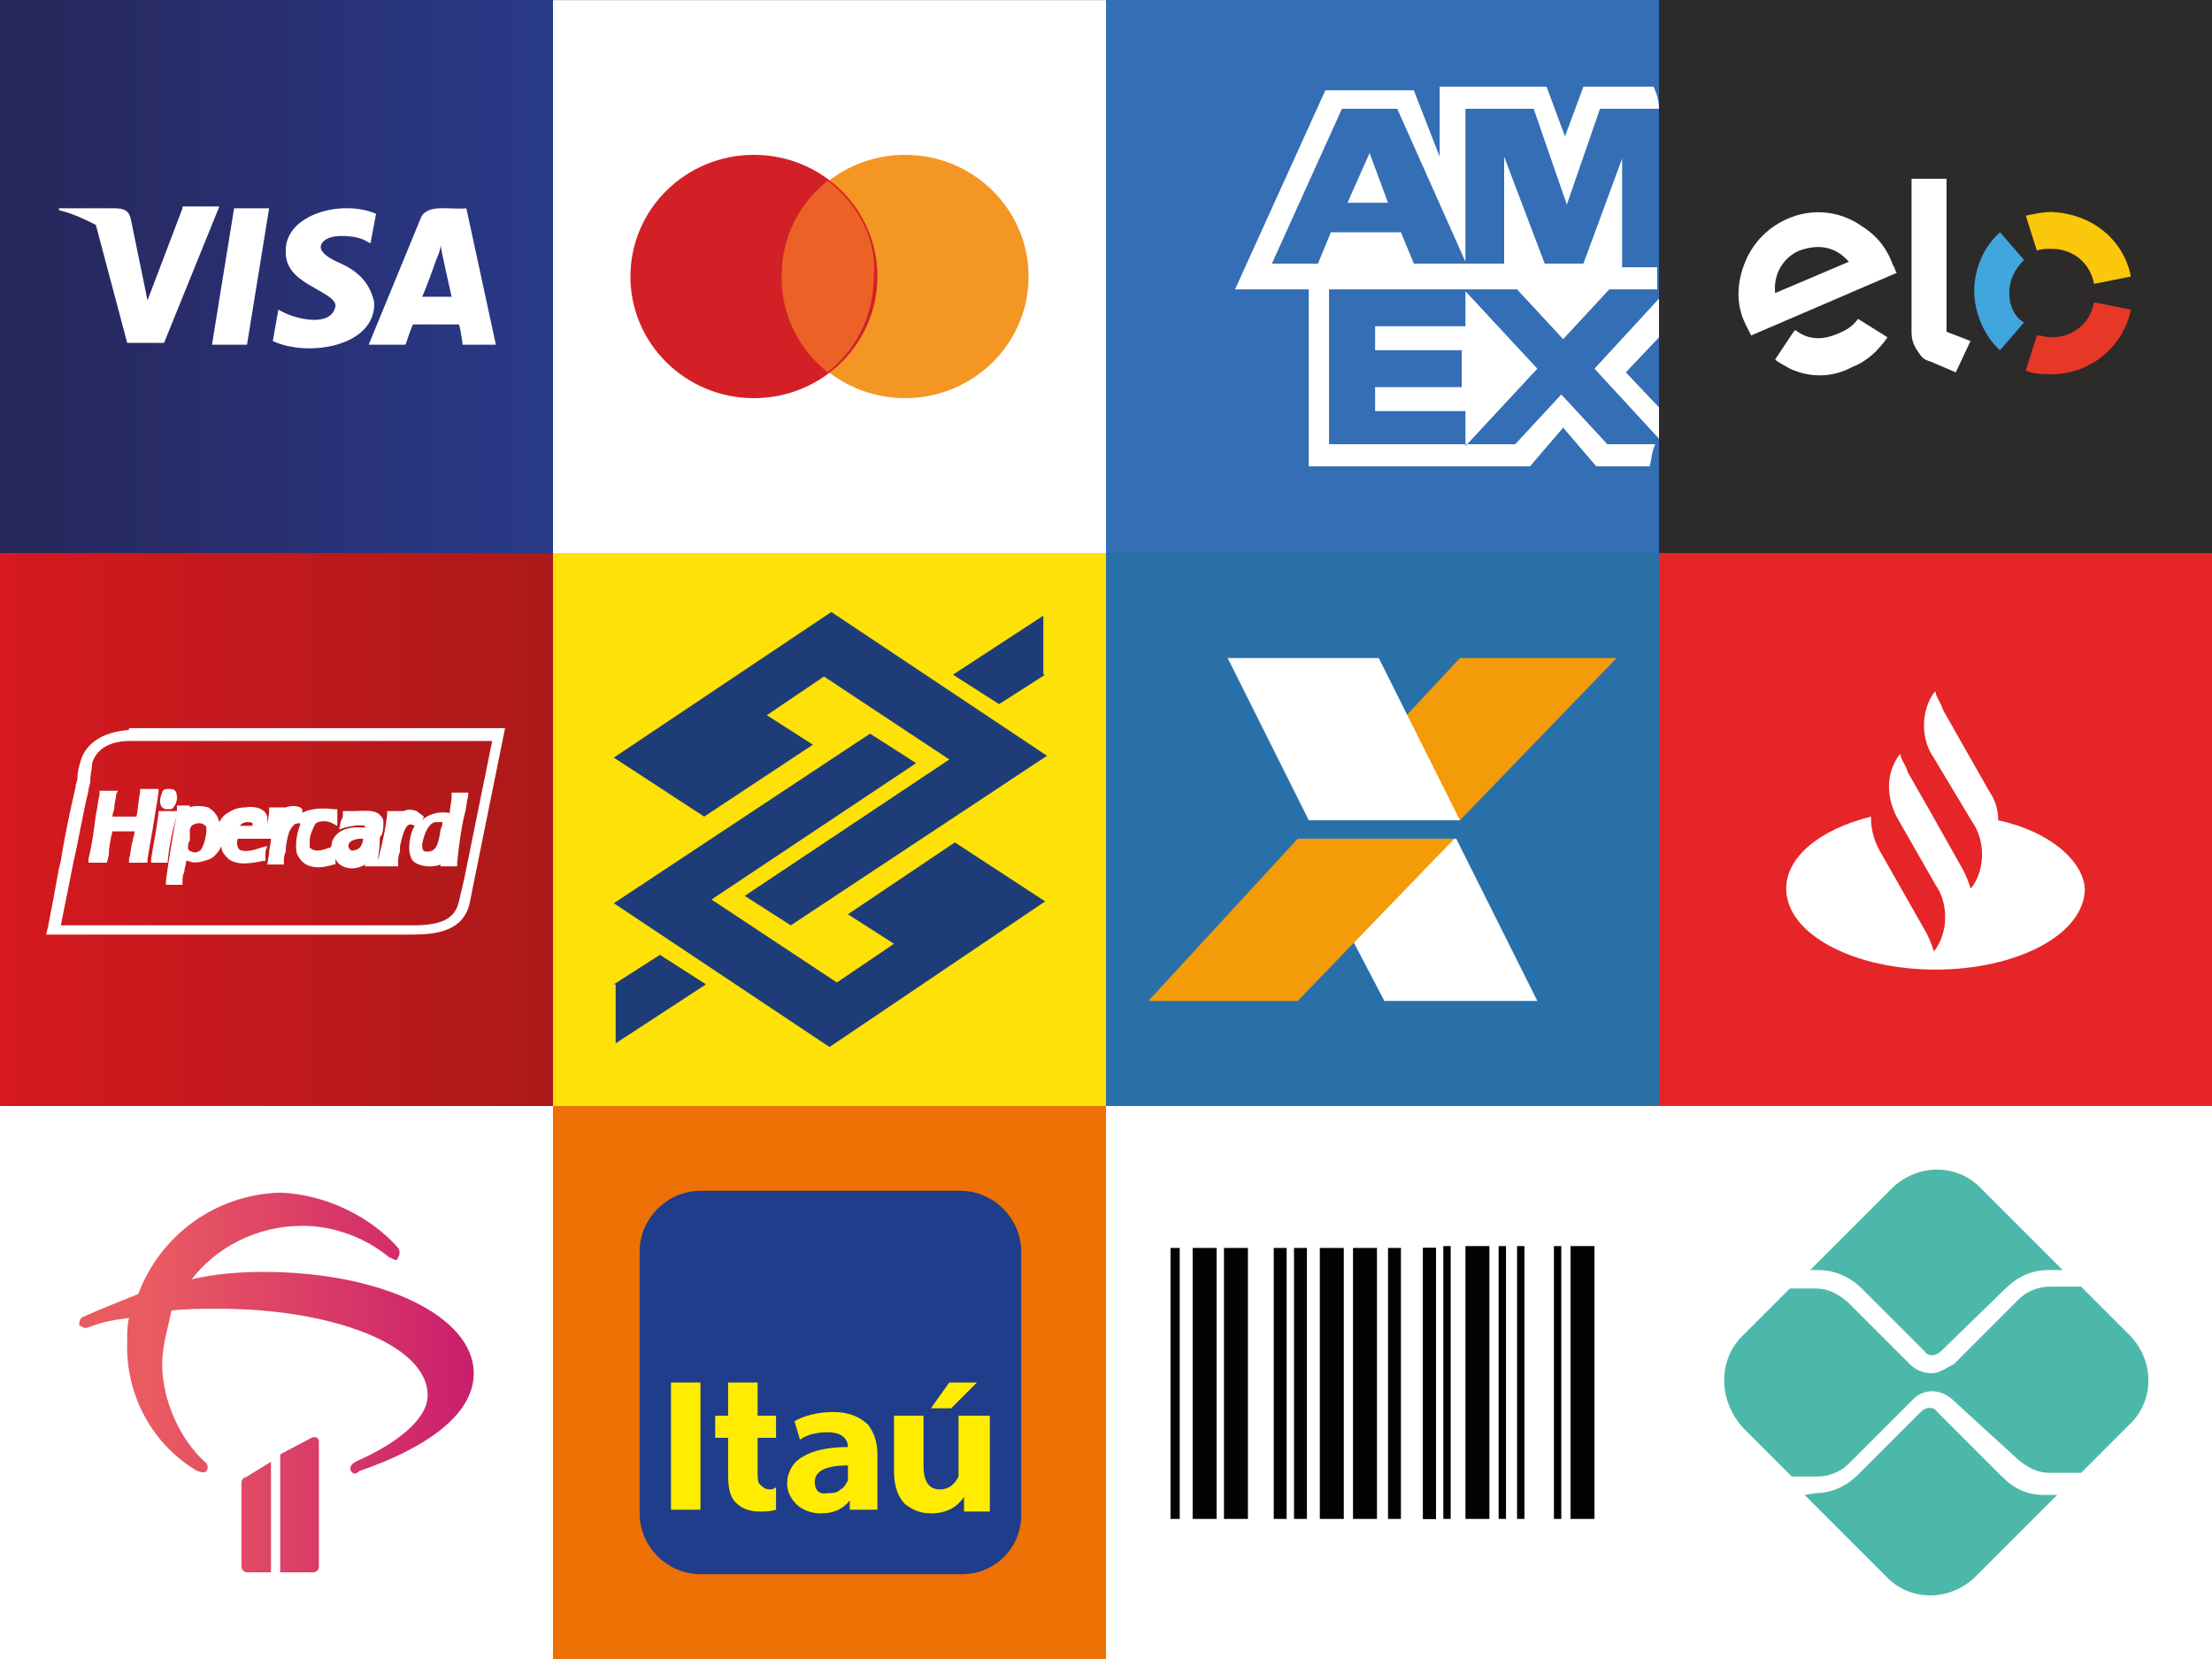 <svg version="1.1" id="Camada_1" xmlns="http://www.w3.org/2000/svg" x="0" y="0" viewBox="0 0 120 90" xml:space="preserve"><rect x="0" y="0" width="120" height="90" fill="#333333" stroke="none"/><style>.st1{fill:#fff}.st16{fill:#f49b09}.st19{fill:#020203}.st20{fill:#4cb8a9}</style><linearGradient id="SVGID_1_" gradientUnits="userSpaceOnUse" x1="-158.643" y1="284.998" x2="-128.643" y2="284.998" gradientTransform="rotate(180 -64.322 150)"><stop offset="0" stop-color="#293a8a"/><stop offset="1" stop-color="#272659"/></linearGradient><path fill="url(#SVGID_1_)" d="M0 0h30v30H0z"/><path class="st1" d="M11.5 18.7h1.9l1.2-7.4h-1.9zM20.4 11.5zM18.5 14.3c-.7-.3-1.1-.6-1.1-.9 0-.3.4-.6 1.1-.6.6 0 1.1.1 1.4.3l.2.1.3-1.6c-1.8-.8-5 0-4.9 2.1 0 1.1 1 1.6 1.7 2 .7.4 1 .6 1 .9-.2 1.2-2.2.7-2.9.3l-.2-.1-.3 1.7c1.9.9 5.6.3 5.5-2.1-.2-.9-.7-1.6-1.8-2.1zM25.3 11.3c-.9.1-2.2-.3-2.5.6L20 18.7h2s.3-.9.4-1.1h2.5c.1.3.2 1.1.2 1.1h1.8l-1.6-7.4zm-2.4 4.8c.2-.4.8-2.1.8-2.1s.2-.4.2-.7c.1.6.4 1.9.6 2.8h-1.6zM9.9 11.3l-1.9 5-.2-1-.7-3.4c-.1-.5-.4-.6-.9-.6h-3v.1c.8.2 1.4.5 2 .8l1.7 6.4h2l3-7.4h-2z"/><path transform="rotate(-180 45 15.003)" class="st1" d="M30 0h30v30H30z"/><ellipse id="path5747-6_00000017496170446148543260000004230225194852136577_" cx="49.1" cy="15" rx="6.7" ry="6.6" fill="#f49623"/><ellipse id="circle5749_00000025418555571288894680000006664256107453455747_" cx="40.9" cy="15" rx="6.7" ry="6.6" fill="#d32027"/><path id="path5747_00000151545342538296461140000013011207921011282313_" d="M44.9 9.8c-1.6 1.3-2.5 3.1-2.5 5.2s.9 3.9 2.5 5.2c1.6-1.3 2.5-3.1 2.5-5.2.2-1.9-.8-3.9-2.5-5.2z" fill="#eb6126"/><path fill="#e52528" d="M90 30h30v30H90z"/><path id="path3004_00000167388187116556315280000002995824582091743624_" class="st1" d="M108.4 44.5c0-.5-.1-1-.5-1.6l-2.5-4.4c-.1-.4-.4-.7-.4-1l-.1.1c-.7 1-.7 2.5 0 3.5l2.1 3.5c.7 1 .7 2.5 0 3.5l-.1.1c-.1-.4-.3-.8-.4-1l-1.8-3.2-1.2-2.1c-.1-.4-.4-.7-.4-1l-.1.1c-.7 1-.7 2.3 0 3.5l2 3.5c.7 1 .7 2.5 0 3.5l-.1.1c-.1-.4-.3-.8-.4-1l-2.5-4.4c-.4-.7-.5-1.3-.5-1.9-2.8.7-4.6 2.2-4.6 3.9 0 2.5 3.7 4.4 8.1 4.4s8.1-1.9 8.1-4.4c-.1-1.5-1.9-3.1-4.7-3.7z"/><path fill="#346eb5" d="M60 0h30v30H60z"/><path id="path6589_00000049197410732430038560000006341486037481161134_" d="M71.9 4.9L67 15.7h4v9.6h12l1.8-2.1 1.8 2.1h2.9c.1-.4.1-.8.3-1.2h-2.6l-2.5-2.7-2.5 2.7H72.1v-8.4h10.2l2.5 2.7 2.5-2.7h2.6v-1.2H88V8.6l-2.1 5.7h-2.1l-2.2-5.8v5.8h-4.9l-.7-1.7h-3.8l-.7 1.7H69l3.8-8.4h3l3.7 8.3V5.9h3.7l1.8 5.2 1.8-5.2H90c0-.4-.1-.8-.3-1.2h-3.8l-1 2.7-1-2.7h-5.8v3.8l-1.4-3.6h-4.8zm2.4 3.4L73.1 11h2.2l-1-2.7zm5.2 7.5v1.9h-4.9V19h4.7v2h-4.7v1.3h4.9v1.9l3.9-4.2-3.9-4.2zm10.5.4L86.5 20l3.5 3.8v-1.7l-1.8-1.9 1.8-1.9v-2.1z" fill-rule="evenodd" clip-rule="evenodd" fill="#fff"/><path fill="#2c2b2a" d="M90 0h30v30H90z"/><path id="path36_00000088127458155326612900000006567110602615066274_" class="st1" d="M100.8 17.3c-.3.4-.6.6-1.1.8-.9.4-1.7.3-2.3-.2l-.1.1-1 1.5c.2.2.5.3.8.5 1.1.5 2.3.5 3.4-.1.8-.3 1.4-.9 1.9-1.6l-1.6-1zm-3.2-3.7c-.9.4-1.4 1.3-1.3 2.3l4-1.7c-.7-.8-1.6-1-2.7-.6M95 18.2l-.3-.6c-.5-1-.5-2.1-.1-3.2s1.2-2 2.3-2.5c1.3-.6 2.8-.5 4 .3.8.5 1.4 1.1 1.8 2.2.1.1.1.3.2.4L95 18.2z"/><path id="path40_00000117676489758849409190000014584626162870970509_" class="st1" d="M105.6 9.7V18l1.3.5-.8 1.7-1.4-.6c-.4-.1-.5-.3-.7-.6s-.3-.6-.3-1V9.7h1.9z"/><path id="path44_00000078030555801191645100000009400654902447459248_" d="M109 15.9c0-.7.3-1.3.8-1.8l-1.3-1.5c-.9.8-1.4 2-1.4 3.2s.6 2.5 1.4 3.2l1.3-1.5c-.5-.3-.8-.9-.8-1.6" fill="#41a6de"/><path id="path48_00000183239237747243606830000013254444856761403780_" d="M111.3 18.3c-.3 0-.5-.1-.8-.1l-.6 1.9c.4.2.9.2 1.4.2 2.1 0 3.9-1.5 4.3-3.5l-2-.4c-.2 1.1-1.1 1.9-2.3 1.9" fill="#e73727"/><path id="path52-0_00000098934874090815691140000003997926095858563968_" d="M111.3 11.5c-.5 0-.9.1-1.4.2l.6 1.9c.2-.1.5-.1.8-.1 1.2 0 2.1.8 2.3 1.9l2-.4c-.4-2-2.1-3.4-4.3-3.5" fill="#fbc70a"/><linearGradient id="SVGID_2_" gradientUnits="userSpaceOnUse" x1="0" y1="45" x2="30" y2="45"><stop offset="0" stop-color="#d5191f"/><stop offset="1" stop-color="#ac1919"/></linearGradient><path fill="url(#SVGID_2_)" d="M0 30h30v30H0z"/><path fill="#fde107" d="M30 30h30v30H30z"/><path id="path10057_00000007427808391165866570000011418801200239657397_" d="M33.3 41.1l4.9 3.2 5.9-3.9-2.5-1.6 3.1-2.1 6.8 4.5-11.1 7.4 2.5 1.6L56.8 41l-11.7-7.8-11.8 7.9zm23.4 7.8l-4.9-3.2-5.8 3.9 2.5 1.6-3.1 2.1-6.8-4.5 11.1-7.4-2.5-1.6L33.3 49 45 56.8l11.7-7.9zm0-12.3l-2.5 1.6-2.5-1.6 4.9-3.2v3.2h.1zM33.3 53.4l2.5-1.6 2.5 1.6-4.9 3.2v-3.2h-.1z" fill-rule="evenodd" clip-rule="evenodd" fill="#1e3d78"/><path fill="#2970a9" d="M60 30h30v30H60z"/><path id="path4763_00000179643163203123519770000015316706782061902495_" class="st1" d="M75.1 54.3h8.3L79 45.5h-8.5l4.6 8.8z"/><path id="path4765_00000171720144407905534340000004306251398934314126_" class="st16" d="M78.9 45.5l-8.5 8.8h-8.1l8.1-8.8h8.5z"/><path id="path4767_00000096055439636452560690000004630152207016820609_" class="st16" d="M87.7 35.7l-8.5 8.8H71l8.2-8.8h8.5z"/><path id="path4761_00000011021711243446294580000010347511588492343953_" class="st1" d="M71 44.5h8.2l-4.4-8.8h-8.2l4.4 8.8z"/><path class="st1" d="M0 60h30v30H0z"/><linearGradient id="path30_1_" gradientUnits="userSpaceOnUse" x1="1222.463" y1="1449.986" x2="1250.571" y2="1449.986" gradientTransform="matrix(.81 0 0 .81 -981.824 -1099.488)"><stop offset="0" stop-color="#e95b61"/><stop offset="1" stop-color="#c00b71"/></linearGradient><path id="path30_00000163032146710760225410000008560239221472711079_" d="M15.2 64.7c-3.5.1-6.5 2.3-7.7 5.5-1 .4-2 .8-2.9 1.2-.3.1-.3.3-.3.5.2.1.3.2.5.1.8-.3 1.4-.4 2.2-.5-.1.4-.1.8-.1 1.3-.1 2.9 1.4 5.6 3.8 7 .3.1.4.1.5 0 .1-.1.1-.4-.1-.5C9.7 78 8.8 75.9 8.8 74c0-1 .3-1.9.5-2.9.8-.1 1.6-.1 2.6-.1 6 0 11.3 1.9 11.3 4.7 0 1.3-1.7 2.6-3.7 3.5-.5.2-.5.4-.5.5.1.3.3.3.5.1 3.5-1.2 6.2-3 6.2-5.3 0-3.1-5-5.5-11.4-5.5-1.3 0-2.6.1-3.9.4 1.3-1.7 3.5-2.9 6-2.9 1.8 0 3.5.7 4.7 1.7.3.1.4.3.5 0 .1-.1.1-.4 0-.5-1.4-1.6-3.8-2.9-6.4-3zM16.9 78c-.2.1-1.7.9-1.7.9v6.4H17c.1 0 .3-.1.3-.3v-6.8c0-.2-.2-.3-.4-.2zm-2.2 1.3l-1.3.8c-.2.1-.3.1-.3.4V85c0 .1.1.3.3.3h1.3v-6z" fill="url(#path30_1_)"/><path fill="#ed7104" d="M30 60h30v30H30z"/><path class="st1" d="M60 60h30v30H60z"/><path id="rect5041_00000161619398525235968610000000836205617440357796_" class="st19" d="M63.5 67.7h.5v14.7h-.5z"/><path id="rect5043_00000163776572291762510290000017624355400213419196_" class="st19" d="M64.7 67.7H66v14.7h-1.3z"/><path id="rect5045_00000170980198824082592070000017426575940995168899_" class="st19" d="M66.4 67.7h1.3v14.7h-1.3z"/><path id="rect5047_00000127030434208465554220000011728106709093890467_" class="st19" d="M69.1 67.7h.7v14.7h-.7z"/><path id="rect5049_00000011746326970972584260000005220820570802416807_" class="st19" d="M70.2 67.7h.7v14.7h-.7z"/><path id="rect5051_00000019664872071297632320000017496826826299390368_" class="st19" d="M71.6 67.7h1.3v14.7h-1.3z"/><path id="rect5053_00000003819802145744856180000005478078163492923810_" class="st19" d="M73.4 67.7h1.3v14.7h-1.3z"/><path id="rect5055_00000104666059277085158390000001362998971752468404_" class="st19" d="M75.3 67.7h.7v14.7h-.7z"/><path id="rect5057_00000117647695553711602180000001223931785931762861_" class="st19" d="M77.2 67.7h.7v14.7h-.7z"/><path id="rect5059_00000095296181380073225790000015498337976212724611_" class="st19" d="M78.3 67.6h.4v14.8h-.4z"/><path id="rect5061_00000173866754580354400170000015964683618699627187_" class="st19" d="M77.2 67.7h.7v14.7h-.7z"/><path id="rect5063_00000108282413240823240770000015641153407443523988_" class="st19" d="M79.5 67.6h1.3v14.8h-1.3z"/><path id="rect5065_00000129894991143504956940000014654437348152219822_" class="st19" d="M81.3 67.6h.4v14.8h-.4z"/><path id="rect5067_00000165218186839858867190000010975212515174712249_" class="st19" d="M82.3 67.6h.4v14.8h-.4z"/><path id="rect5069_00000172428427019803234610000018446467468315382432_" class="st19" d="M84.3 67.6h.4v14.8h-.4z"/><path id="rect5071_00000149339525468324825940000003673313692114508450_" class="st19" d="M85.2 67.6h1.3v14.8h-1.3z"/><path class="st1" d="M90 60h30v30H90z"/><path class="st20" d="M98.5 81c.9 0 1.7-.4 2.3-1l3.4-3.4c.3-.3.7-.3.9 0l3.5 3.5c.7.7 1.4 1 2.3 1h.7l-4.4 4.4c-1.4 1.4-3.6 1.4-4.9 0l-4.4-4.4.6-.1zM111.1 68.9c-.9 0-1.7.4-2.3 1l-3.5 3.4c-.3.3-.7.3-.9 0l-3.4-3.4c-.7-.7-1.6-1-2.3-1h-.5l4.4-4.4c1.4-1.4 3.6-1.4 4.9 0l4.4 4.4h-.8z"/><path class="st20" d="M94.5 72.5l2.6-2.6h1.4c.7 0 1.2.3 1.7.7l3.4 3.4c.3.3.7.5 1.2.5.4 0 .8-.3 1.2-.5l3.5-3.5c.4-.4 1-.7 1.7-.7h1.7l2.6 2.6c1.4 1.4 1.4 3.6 0 4.9l-2.6 2.6h-1.7c-.7 0-1.2-.3-1.7-.7L106 76c-.7-.7-1.7-.7-2.3 0l-3.4 3.4c-.4.4-1 .7-1.7.7h-1.4l-2.6-2.6c-1.4-1.5-1.4-3.7-.1-5z"/><path d="M52.2 85.4H38c-1.8 0-3.3-1.5-3.3-3.3V67.9c0-1.8 1.5-3.3 3.3-3.3h14.1c1.8 0 3.3 1.5 3.3 3.3V82c.1 1.9-1.4 3.4-3.2 3.4z" fill-rule="evenodd" clip-rule="evenodd" fill="#1f3d8a"/><path d="M50.5 76.4h1.1L53 75h-1.5l-1 1.4zm-.4.4h-1.6v3c0 .8.2 1.4.6 1.8.4.3.8.5 1.4.5.8 0 1.4-.3 1.8-.9v.8h1.4v-5.2H52v3.3c-.2.4-.5.7-1 .7-.6 0-.9-.4-.9-1.3v-2.7zM46 78.5c-1.1 0-1.9.2-2.4.5-.6.3-.9.9-.9 1.5 0 .4.2.8.5 1.1.3.3.8.5 1.3.5.7 0 1.2-.2 1.6-.7v.5h1.5v-3c0-.7-.2-1.2-.5-1.6-.4-.4-1-.7-1.9-.7-.8 0-1.6.2-2.1.5l.3 1c.4-.3 1-.4 1.5-.4.7 0 1.1.3 1.1.8zm-3.9-1.7h-1V75h-1.6v1.8h-.7V78h.7v2c0 .7.1 1.2.4 1.5.3.3.7.5 1.3.5.3 0 .6 0 .9-.1v-1.2c-.1 0-.1.1-.3.1-.3 0-.4-.1-.6-.3-.1-.1-.1-.4-.1-.7V78h1v-1.2zm2.1 3.6c0-.6.6-.9 1.8-.9v.8c-.1.2-.2.4-.4.5-.2.2-.4.2-.7.2-.5.1-.7-.2-.7-.6zM36.4 75v6.9H38V75h-1.6z" fill-rule="evenodd" clip-rule="evenodd" fill="#ffec00"/><path class="st1" d="M7 39.6c-1.4.1-2.3.7-2.6 1.6-.1.3-.2.7-.2 1 0 .2-.1.3-.1.5-.3 1.3-.6 2.7-.8 4l-.1.4c-.2 1.1-.4 2.2-.6 3.2l-.1.4h19.9c1.3 0 2.8-.2 3.1-1.8l.3-1.5 1.6-7.9H7zm19.7.6l-1.5 7.4c-.1.4-.2.9-.3 1.3-.2.8-.7 1.3-2.5 1.3H3.3l.6-3 .1-.5c.3-1.3.5-2.6.8-3.8 0-.2.1-.4.1-.5v-.1c0-.3.1-.6.1-.9.2-.7.9-1.2 2-1.2h19.7z"/><path class="st1" d="M8.8 43.8c.1.1.2.1.3.1.1 0 .3 0 .3-.1.1-.1.2-.3.2-.5 0-.1 0-.3-.1-.4-.1-.1-.2-.1-.4-.1s-.3.1-.3.2c-.1.2-.2.6 0 .8zM4.8 46.6v.2h1l.1-.4c0-.4.1-.9.2-1.3h1.2c0 .2-.1.4-.1.5-.1.3-.1.7-.2 1v.2h1v-.2c.2-1.1.4-2.3.6-3.6v-.2h-1v.2c-.1.4-.1.9-.2 1.3H6.1c0-.2.1-.3.1-.5s.1-.5.1-.7l.1-.2h-1v.2c-.1.4-.1.7-.2 1.1-.1.8-.2 1.6-.4 2.4zM9.1 46.7c.1-1 .3-1.8.5-2.5l.1-.2H8.6v.1c-.1.9-.3 1.8-.4 2.5v.2h.9v-.1z"/><path class="st1" d="M9.6 43.9v.2c-.2 1.1-.4 2.2-.6 3.7v.2h.9v-.2c0-.1 0-.3.1-.5 0-.2.1-.4.1-.6h.1c.4.2.9 0 1.2-.1.2-.1.5-.4.6-.7 0 .3.2.5.4.7.5.4 1.4.2 1.9.1h.1v-.1-.2-.2l.1-.3-.4.1c-.5.2-.9.2-1.1.1-.1-.1-.2-.3-.1-.6h1.8c0 .3-.1.5-.1.8l-.1.6h.9v-.2c0-.1 0-.3.1-.5 0-.4.1-.8.2-1.1.1-.2.2-.3.3-.4.1 0 .2-.1.3 0-.2.5-.3 1.1-.2 1.6.1.2.2.4.5.6.4.2.9.2 1.5 0h.1v-.1-.2c.1.2.2.3.4.4.4.2.9.1 1.2-.1v.1h1.8v-.2c0-.2 0-.4.1-.6v-.3c.1-.4.2-.9.4-1.1.1-.1.2-.1.4 0-.2.3-.3.8-.3 1.2 0 .3.1.6.2.7.3.3 1 .4 1.5.2v.1h.9v-.2c.1-.9.2-1.8.4-2.6.1-.3.1-.7.2-1V43h-.9v.2c0 .3-.1.6-.1.9-.7-.1-1.1.1-1.4.3l-.1.1.1-.2-.4-.3c-.3-.1-.5-.1-.7 0H21v.2c-.1.9-.3 1.7-.5 2.5v.2-.1c0-.4.1-.7.1-1.1v-.1c0-.1 0-.2.1-.3.1-.2.1-.5.1-.7 0-.2-.1-.3-.2-.4-.3-.3-.9-.2-1.4-.2H18.6v.2c0 .1 0 .2-.1.3l-.1.5.3-.1c.8-.2 1-.1 1.1-.1v.1c-1-.1-1.6.2-1.8.8 0 .1 0 .2-.1.3h-.1c-.2.1-.6.2-.8.1-.1 0-.1-.1-.2-.1v-.4c0-.3.2-.7.3-.9.2-.2.7-.2 1 0l.2.1v-.3-.2-.4h-.2c-.7-.1-1.4 0-1.7.2v-.2l-.1-.1c-.3-.1-.5-.1-.8 0h-.9v.2c0 .3-.1.5-.1.8v-.5c-.1-.4-.6-.6-1.2-.5-.5 0-.8.2-1.1.4-.1.1-.2.2-.3.4-.1-.4-.3-.6-.6-.8-.4-.1-.8-.1-1 0v-.1h-.7zm14 .7h.4c0 .1 0 .2-.1.4-.1.7-.2 1.2-.7 1.2-.2 0-.3 0-.3-.4.1-.5.3-1.1.7-1.2zm-3.9.9c0 .2-.1.4-.2.5-.1.1-.4.2-.5.1 0 0-.1-.1-.1-.2 0-.3.4-.4.7-.4h.1zm-8.8.6c-.1.1-.3.2-.5.1-.1 0-.2-.1-.2-.2s0-.3.1-.4v-.5c0-.1 0-.2.1-.3.1-.1.4-.2.6-.1.2.1.2.2.2.2 0 .4-.1.9-.3 1.2zm2.1-1.3c.1-.1.2-.2.4-.2s.3 0 .3.1v.1H13z"/></svg>